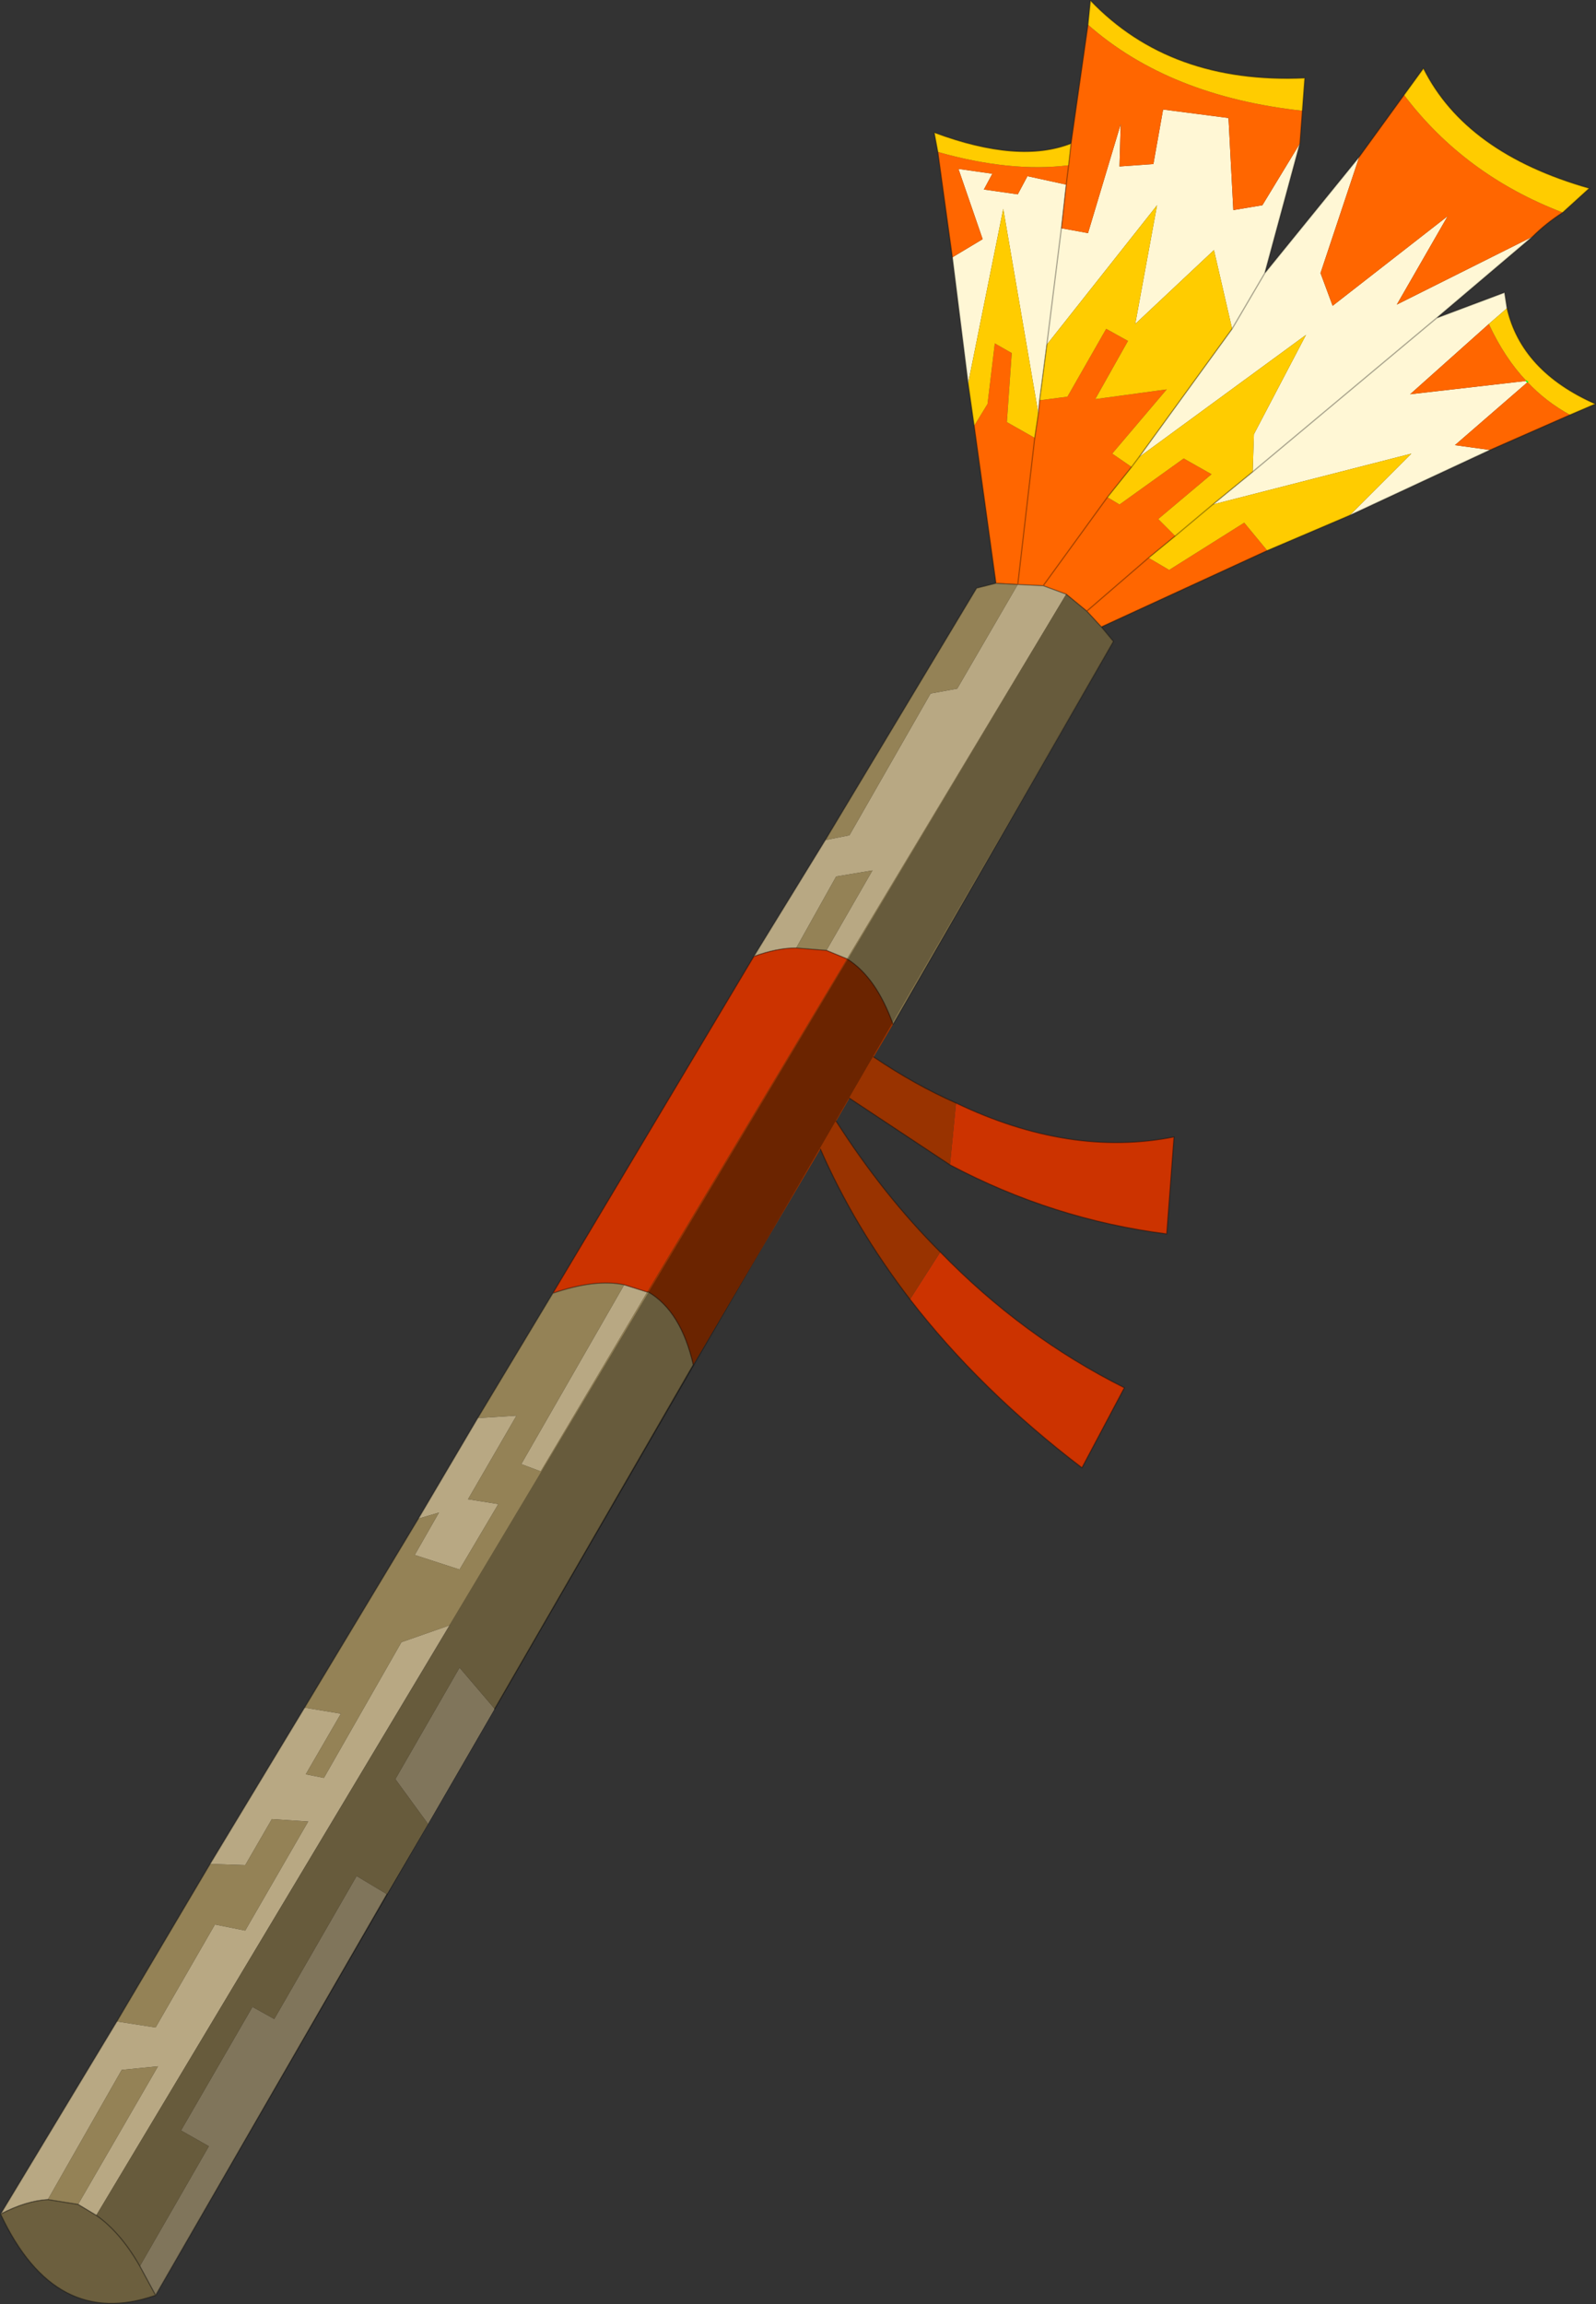 <?xml version="1.0" encoding="UTF-8"?>
<svg version="1.1" viewBox="0 0 65.9 95.086" xmlns="http://www.w3.org/2000/svg" xmlns:cc="http://creativecommons.org/ns#" xmlns:dc="http://purl.org/dc/elements/1.1/" xmlns:rdf="http://www.w3.org/1999/02/22-rdf-syntax-ns#" xmlns:xlink="http://www.w3.org/1999/xlink">
<rect x="0" y="0" width="65.9" height="95.086" fill="#333333" stroke="none"/>
<g transform="translate(-60.025 -181.88)">
<use transform="translate(60.05,181.9)" width="65.85" height="95.05" xlink:href="#a"/>
</g>
<defs>
<g id="a" transform="translate(-60.05,-181.9)">
<path d="m123.3 191.65-3.95 3.35 2.8-1.05 0.1 0.65-0.75 0.65-3.25 2.9 4.8-0.55 0.05 0.05-0.05-0.05h0.1l-0.05 0.05-3 2.6 1.45 0.2-5.8 2.7 2.55-2.55-8.2 2.1 1.65-1.35 0.05-1.55 2.15-4.1-6.9 5.05 3.85-5.3-0.75-3.25-3.25 3.05 0.9-4.9-4.55 5.75 0.6-4.8-0.6 4.8-0.3 2.3-0.05 0.55-1.45-8.45-1.45 7.2-0.65-5.2 1.25-0.75-1-2.9 1.4 0.2-0.35 0.65 1.4 0.2 0.4-0.75 1.6 0.35-0.2 1.8 1.1 0.2 1.35-4.5-0.05 1.75 1.4-0.1 0.4-2.25 2.7 0.35 0.2 3.8 1.2-0.2 1.55-2.55-1.45 5.35 3.9-4.8-1.6 4.8 0.5 1.35 4.75-3.7-2.1 3.65 5.6-2.8m-11.05 1.5-1.35 2.3 1.35-2.3m7.1 1.85-7.6 6.35 7.6-6.35" fill="#fff7d5" fill-rule="evenodd"/>
<path d="m118 185.8q2.5 3.3 6.55 4.85-0.7 0.45-1.25 1l-5.6 2.8 2.1-3.65-4.75 3.7-0.5-1.35 1.6-4.8 1.85-2.55m6.85 13.2-3.3 1.45-1.45-0.2 3-2.6q0.75 0.8 1.75 1.35m-12.5 5.6-6.85 3.15-0.6-0.65-0.85-0.7-0.95-0.35-1.05-0.05 0.7-6.05-0.7 6.05-0.9-0.05-0.9-6.5 0.55-0.9 0.3-2.5 0.7 0.4-0.2 2.85 1.15 0.65 0.15-1 0.05-0.55 1.15-0.15 1.6-2.8 0.9 0.5-1.35 2.4 2.95-0.4-2.25 2.65 0.8 0.55-1 1.25-2.65 3.65 2.65-3.65 0.5 0.3 2.65-1.9 1.15 0.65-2.2 1.85 0.7 0.7-1.1 0.9-2.55 2.2 2.55-2.2 0.85 0.5 3.1-1.95 0.95 1.15m-13-12.1-0.6-4.35q3 0.85 5.4 0.55l-0.1 0.8 0.1-0.8 0.1-0.9 0.7-4.9q3.35 2.95 8.85 3.55l-0.1 1.35-1.55 2.55-1.2 0.2-0.2-3.8-2.7-0.35-0.4 2.25-1.4 0.1 0.05-1.75-1.35 4.5-1.1-0.2 0.2-1.8-1.6-0.35-0.4 0.75-1.4-0.2 0.35-0.65-1.4-0.2 1 2.9-1.25 0.75m22.15 2.75q0.65 1.4 1.55 2.35l-4.8 0.55 3.25-2.9" fill="#f60" fill-rule="evenodd"/>
<path d="m80.45 252.4-2.75 4.75-1.35-1.85 2.65-4.6 1.45 1.7m-4.45 7.65-9.55 16.55-0.65-1.2 2.85-4.95-1.15-0.65 2.95-5.1 0.9 0.5 3.4-5.9 1.25 0.75m-15.95 13.2 4.8-7.95 1.6 0.25 2.45-4.25 1.25 0.25 2.6-4.5-1.5-0.1-1.1 1.9-1.45-0.05 3.9-6.45 1.5 0.25-1.45 2.5 0.75 0.15 3.2-5.6 2-0.7-14.6 24.35-0.75-0.45 3.3-5.7-1.5 0.15-3.05 5.35q-0.9 0.05-1.95 0.6m17.25-28.7 2.45-4.15 1.6-0.1-2 3.45 1.25 0.2-1.6 2.7-1.85-0.6 1-1.75-0.85 0.25m13.85-23.2 2.95-4.8 1-0.2 3.35-5.85 1.1-0.2 2.5-4.3 1.05 0.05 0.95 0.35-9.05 15.05-0.85-0.35 1.9-3.3-1.5 0.25-1.65 2.95q-0.8 0-1.75 0.35m-5.35 13.55 0.95 0.3-4.4 7.4-0.8-0.3 4.25-7.4" fill="#b8a883" fill-rule="evenodd"/>
<path d="m99.5 227.4q4.7 2.25 9 1.4l-0.3 4q-4.7-0.6-8.95-2.85l0.25-2.55m-0.65 6.15q3.4 3.5 7.6 5.6l-1.75 3.3q-4.2-3.2-7.1-6.95l1.25-1.95m-16 1.7 8.3-13.9q0.95-0.35 1.75-0.35l1.25 0.1 0.85 0.35-8.25 13.75-0.95-0.3q-1.2-0.25-2.95 0.35" fill="#c30" fill-rule="evenodd"/>
<path d="m105.5 207.75 0.5 0.6-9.1 15.8q-0.7-1.95-1.9-2.7l9.05-15.05 0.85 0.7 0.6 0.65m-16.85 30.45-8.2 14.2-1.45-1.7-2.65 4.6 1.35 1.85-1.7 2.9-1.25-0.75-3.4 5.9-0.9-0.5-2.95 5.1 1.15 0.65-2.85 4.95q-0.8-1.4-1.8-2.1l14.6-24.35-2 0.7-3.2 5.6-0.75-0.15 1.45-2.5-1.5-0.25 4.7-7.8 0.85-0.25-1 1.75 1.85 0.6 1.6-2.7-1.25-0.2 2-3.45-1.6 0.1 3.1-5.15q1.75-0.6 2.95-0.35l-4.25 7.4 0.8 0.3 4.4-7.4h0.05q1.35 0.8 1.85 3m-23.8 27.1 3.85-6.5 1.45 0.05 1.1-1.9 1.5 0.1-2.6 4.5-1.25-0.25-2.45 4.25-1.6-0.25m29.25-48.75 6.25-10.4 0.8-0.2 0.9 0.05-2.5 4.3-1.1 0.2-3.35 5.85-1 0.2m-1.2 4.45 1.65-2.95 1.5-0.25-1.9 3.3-1.25-0.1m-30.9 51.65 3.05-5.35 1.5-0.15-3.3 5.7-1.25-0.2" fill="#948256" fill-rule="evenodd"/>
<path d="m96.9 224.15-0.8 1.35q1.7 1.15 3.4 1.9l-0.25 2.55-4.15-2.75-0.55 0.95q1.95 3.05 4.3 5.4l-1.25 1.95q-2.3-3-3.7-6.2l-5.25 8.9q-0.5-2.2-1.85-3h-0.05l8.25-13.75q1.2 0.75 1.9 2.7" fill="#930" fill-rule="evenodd"/>
<path d="m66.45 276.6q-4.15 1.45-6.4-3.35 1.05-0.55 1.95-0.6l1.25 0.2 0.75 0.45q1 0.7 1.8 2.1l0.65 1.2" fill="#6c5f3e" fill-rule="evenodd"/>
<path d="m118 185.8 0.8-1.1q1.75 3.5 6.85 4.95l-1.1 1q-4.05-1.55-6.55-4.85m4.25 8.8q0.6 2.6 3.65 3.95l-1.05 0.45q-1-0.55-1.75-1.35l0.05-0.05h-0.1q-0.9-0.95-1.55-2.35l0.75-0.65m-6.5 8.55-3.4 1.45-0.95-1.15-3.1 1.95-0.85-0.5 1.1-0.9-0.7-0.7 2.2-1.85-1.15-0.65-2.65 1.9-0.5-0.3 1-1.25-0.8-0.55 2.25-2.65-2.95 0.4 1.35-2.4-0.9-0.5-1.6 2.8-1.15 0.15 0.3-2.3 4.55-5.75-0.9 4.9 3.25-3.05 0.75 3.25-3.85 5.3-0.3 0.4 0.3-0.4 6.9-5.05-2.15 4.1-0.05 1.55-1.65 1.35 8.2-2.1-2.55 2.55m-15.5-3.7-0.25-1.75 1.45-7.2 1.45 8.45-0.15 1-1.15-0.65 0.2-2.85-0.7-0.4-0.3 2.5-0.55 0.9m-1.5-11.3-0.15-0.8q3.5 1.3 5.65 0.45l-0.1 0.9q-2.4 0.3-5.4-0.55m6.2-5.25 0.1-1q3.3 3.45 8.85 3.2l-0.1 1.35q-5.5-0.6-8.85-3.55m5.15 19.8-1.55 1.3 1.55-1.3" fill="#fc0" fill-rule="evenodd"/>
<path d="m124.55 190.65 1.1-1q-5.1-1.45-6.85-4.95l-0.8 1.1m6.55 4.85q-0.7 0.45-1.25 1l-3.95 3.35 2.8-1.05 0.1 0.65q0.6 2.6 3.65 3.95l-1.05 0.45-3.3 1.45-5.8 2.7-3.4 1.45-6.85 3.15 0.5 0.6-9.1 15.8m-0.8 1.35q1.7 1.15 3.4 1.9 4.7 2.25 9 1.4l-0.3 4q-4.7-0.6-8.95-2.85l-4.15-2.75m-0.55 0.95q1.95 3.05 4.3 5.4 3.4 3.5 7.6 5.6l-1.75 3.3q-4.2-3.2-7.1-6.95-2.3-3-3.7-6.2m-5.25 8.9-8.2 14.2m-4.45 7.65-9.55 16.55q-4.15 1.45-6.4-3.35l4.8-7.95 3.85-6.5 3.9-6.45 4.7-7.8 2.45-4.15 3.1-5.15 8.3-13.9 2.95-4.8 6.25-10.4 0.8-0.2-0.9-6.5-0.25-1.75-0.65-5.2-0.6-4.35-0.15-0.8q3.5 1.3 5.65 0.45l0.7-4.9 0.1-1q3.3 3.45 8.85 3.2l-0.2 2.7-1.45 5.35 3.9-4.8 1.85-2.55m-14.15 5.5-0.6 4.8m7.65-0.65 1.35-2.3m-8.1-4.45-0.1 0.8-0.2 1.8m0.4-3.5-0.1 0.9m-1.2 9.7-0.05 0.55-0.15 1-0.7 6.05 1.05 0.05 2.65-3.65 1-1.25m-3.8-2.75 0.3-2.3m3.8 4.65-0.3 0.4m1.8 2.85 1.55-1.3 1.65-1.35 7.6-6.35m-12.3 5.75 3.85-5.3m-3.45 9.45 1.1-0.9m-4.5 2.4 0.85 0.7 2.55-2.2m-2.55 2.2 0.6 0.65m-4.35-1.8 0.9 0.05m-7.9 15.1 0.85 0.35q1.2 0.75 1.9 2.7m7.15-17.75-0.95-0.35m-11.95 15.3q0.95-0.35 1.75-0.35m1.25 0.1-1.25-0.1m-6.15 14.2h0.05q1.35 0.8 1.85 3m-5.8-2.95q1.75-0.6 2.95-0.35l0.95 0.3m-20.95 40.2 0.65 1.2m-4.45-3.95 1.25 0.2 0.75 0.45q1 0.7 1.8 2.1m-5.75-2.15q1.05-0.55 1.95-0.6" fill="none" stroke="#000" stroke-linecap="round" stroke-linejoin="round" stroke-opacity=".329" stroke-width=".05"/>
<path d="m123.05 197.6 0.05 0.05" fill="none" stroke="#0f0" stroke-linecap="round" stroke-linejoin="round" stroke-width=".05"/>
<path d="m106 208.35-39.55 68.25-0.65-1.2q-0.8-1.4-1.8-2.1l40.05-66.9 0.85 0.7 0.6 0.65 0.5 0.6" fill-opacity=".302" fill-rule="evenodd"/>
</g>
</defs>
</svg>
